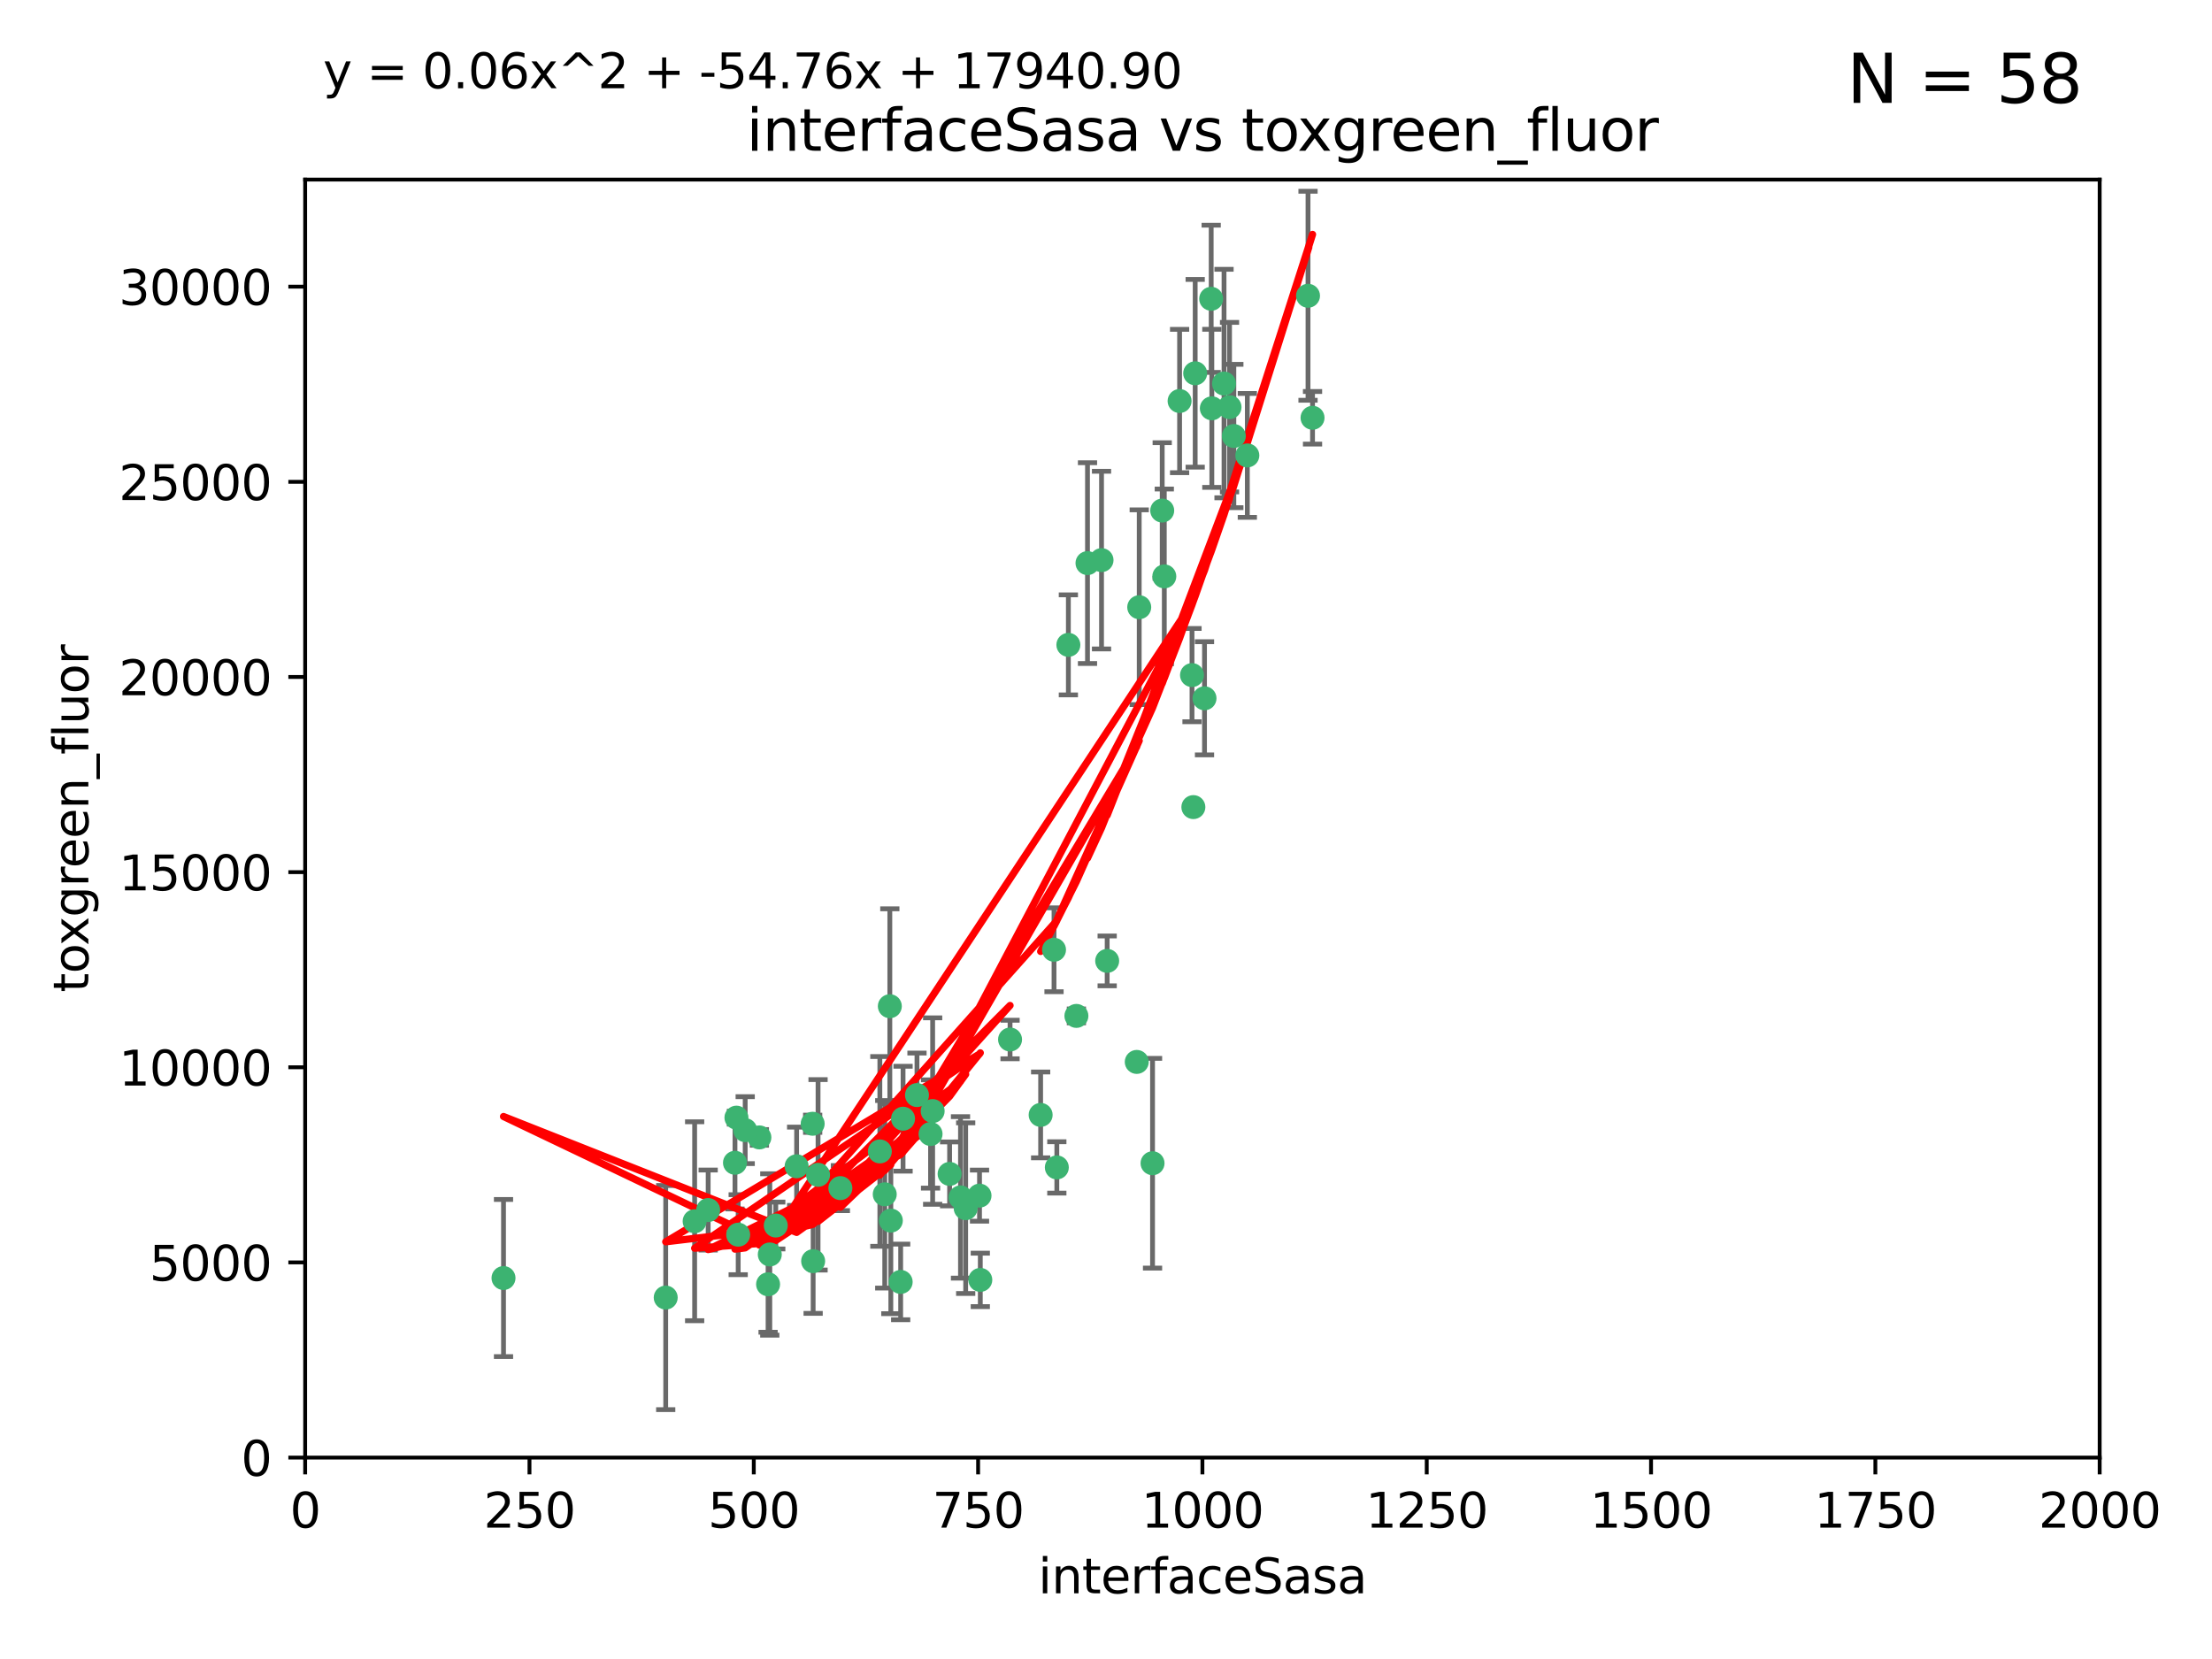 <?xml version="1.0" encoding="utf-8" standalone="no"?>
<!DOCTYPE svg PUBLIC "-//W3C//DTD SVG 1.1//EN"
  "http://www.w3.org/Graphics/SVG/1.1/DTD/svg11.dtd">
<svg xmlns:xlink="http://www.w3.org/1999/xlink" width="460.8pt" height="345.6pt" viewBox="0 0 460.8 345.6" xmlns="http://www.w3.org/2000/svg" version="1.1">
 <defs>
  <style type="text/css">*{stroke-linejoin: round; stroke-linecap: butt}</style>
 </defs>
 <g id="figure_1">
  <g id="patch_1">
   <path d="M 0 345.6 
L 460.8 345.6 
L 460.8 0 
L 0 0 
z
" style="fill: #ffffff"/>
  </g>
  <g id="axes_1">
   <g id="patch_2">
    <path d="M 63.571 303.64 
L 437.4 303.64 
L 437.4 37.411 
L 63.571 37.411 
z
" style="fill: #ffffff"/>
   </g>
   <g id="PathCollection_1">
    <defs>
     <path id="mfd2deb6dd2" d="M 0 1.118 
C 0.297 1.118 0.581 1 0.791 0.791 
C 1 0.581 1.118 0.297 1.118 0 
C 1.118 -0.297 1 -0.581 0.791 -0.791 
C 0.581 -1 0.297 -1.118 0 -1.118 
C -0.297 -1.118 -0.581 -1 -0.791 -0.791 
C -1 -0.581 -1.118 -0.297 -1.118 0 
C -1.118 0.297 -1 0.581 -0.791 0.791 
C -0.581 1 -0.297 1.118 0 1.118 
z
" style="stroke: #3cb371"/>
    </defs>
    <g clip-path="url(#p552fb1eab2)">
     <use xlink:href="#mfd2deb6dd2" x="272.484" y="61.614" style="fill: #3cb371; stroke: #3cb371"/>
     <use xlink:href="#mfd2deb6dd2" x="257.033" y="90.829" style="fill: #3cb371; stroke: #3cb371"/>
     <use xlink:href="#mfd2deb6dd2" x="242.11" y="106.358" style="fill: #3cb371; stroke: #3cb371"/>
     <use xlink:href="#mfd2deb6dd2" x="252.448" y="85.062" style="fill: #3cb371; stroke: #3cb371"/>
     <use xlink:href="#mfd2deb6dd2" x="254.987" y="79.9" style="fill: #3cb371; stroke: #3cb371"/>
     <use xlink:href="#mfd2deb6dd2" x="273.426" y="87.031" style="fill: #3cb371; stroke: #3cb371"/>
     <use xlink:href="#mfd2deb6dd2" x="250.921" y="145.468" style="fill: #3cb371; stroke: #3cb371"/>
     <use xlink:href="#mfd2deb6dd2" x="229.469" y="116.682" style="fill: #3cb371; stroke: #3cb371"/>
     <use xlink:href="#mfd2deb6dd2" x="226.546" y="117.306" style="fill: #3cb371; stroke: #3cb371"/>
     <use xlink:href="#mfd2deb6dd2" x="252.312" y="62.244" style="fill: #3cb371; stroke: #3cb371"/>
     <use xlink:href="#mfd2deb6dd2" x="230.645" y="200.168" style="fill: #3cb371; stroke: #3cb371"/>
     <use xlink:href="#mfd2deb6dd2" x="259.843" y="94.872" style="fill: #3cb371; stroke: #3cb371"/>
     <use xlink:href="#mfd2deb6dd2" x="248.317" y="140.634" style="fill: #3cb371; stroke: #3cb371"/>
     <use xlink:href="#mfd2deb6dd2" x="242.546" y="120.071" style="fill: #3cb371; stroke: #3cb371"/>
     <use xlink:href="#mfd2deb6dd2" x="248.979" y="77.763" style="fill: #3cb371; stroke: #3cb371"/>
     <use xlink:href="#mfd2deb6dd2" x="256.134" y="84.817" style="fill: #3cb371; stroke: #3cb371"/>
     <use xlink:href="#mfd2deb6dd2" x="245.731" y="83.54" style="fill: #3cb371; stroke: #3cb371"/>
     <use xlink:href="#mfd2deb6dd2" x="240.095" y="242.324" style="fill: #3cb371; stroke: #3cb371"/>
     <use xlink:href="#mfd2deb6dd2" x="219.572" y="197.854" style="fill: #3cb371; stroke: #3cb371"/>
     <use xlink:href="#mfd2deb6dd2" x="224.235" y="211.632" style="fill: #3cb371; stroke: #3cb371"/>
     <use xlink:href="#mfd2deb6dd2" x="237.321" y="126.494" style="fill: #3cb371; stroke: #3cb371"/>
     <use xlink:href="#mfd2deb6dd2" x="222.561" y="134.337" style="fill: #3cb371; stroke: #3cb371"/>
     <use xlink:href="#mfd2deb6dd2" x="216.785" y="232.256" style="fill: #3cb371; stroke: #3cb371"/>
     <use xlink:href="#mfd2deb6dd2" x="220.157" y="243.195" style="fill: #3cb371; stroke: #3cb371"/>
     <use xlink:href="#mfd2deb6dd2" x="160.361" y="261.328" style="fill: #3cb371; stroke: #3cb371"/>
     <use xlink:href="#mfd2deb6dd2" x="248.6" y="168.134" style="fill: #3cb371; stroke: #3cb371"/>
     <use xlink:href="#mfd2deb6dd2" x="188.124" y="233.047" style="fill: #3cb371; stroke: #3cb371"/>
     <use xlink:href="#mfd2deb6dd2" x="236.807" y="221.217" style="fill: #3cb371; stroke: #3cb371"/>
     <use xlink:href="#mfd2deb6dd2" x="183.29" y="239.862" style="fill: #3cb371; stroke: #3cb371"/>
     <use xlink:href="#mfd2deb6dd2" x="204.215" y="266.625" style="fill: #3cb371; stroke: #3cb371"/>
     <use xlink:href="#mfd2deb6dd2" x="184.309" y="248.797" style="fill: #3cb371; stroke: #3cb371"/>
     <use xlink:href="#mfd2deb6dd2" x="201.17" y="251.686" style="fill: #3cb371; stroke: #3cb371"/>
     <use xlink:href="#mfd2deb6dd2" x="197.821" y="244.545" style="fill: #3cb371; stroke: #3cb371"/>
     <use xlink:href="#mfd2deb6dd2" x="175.066" y="247.505" style="fill: #3cb371; stroke: #3cb371"/>
     <use xlink:href="#mfd2deb6dd2" x="193.852" y="236.229" style="fill: #3cb371; stroke: #3cb371"/>
     <use xlink:href="#mfd2deb6dd2" x="158.193" y="236.943" style="fill: #3cb371; stroke: #3cb371"/>
     <use xlink:href="#mfd2deb6dd2" x="191.024" y="228.123" style="fill: #3cb371; stroke: #3cb371"/>
     <use xlink:href="#mfd2deb6dd2" x="170.415" y="244.739" style="fill: #3cb371; stroke: #3cb371"/>
     <use xlink:href="#mfd2deb6dd2" x="185.576" y="254.269" style="fill: #3cb371; stroke: #3cb371"/>
     <use xlink:href="#mfd2deb6dd2" x="161.606" y="255.298" style="fill: #3cb371; stroke: #3cb371"/>
     <use xlink:href="#mfd2deb6dd2" x="210.413" y="216.55" style="fill: #3cb371; stroke: #3cb371"/>
     <use xlink:href="#mfd2deb6dd2" x="169.294" y="234.099" style="fill: #3cb371; stroke: #3cb371"/>
     <use xlink:href="#mfd2deb6dd2" x="147.524" y="252.073" style="fill: #3cb371; stroke: #3cb371"/>
     <use xlink:href="#mfd2deb6dd2" x="187.626" y="267.05" style="fill: #3cb371; stroke: #3cb371"/>
     <use xlink:href="#mfd2deb6dd2" x="194.288" y="231.454" style="fill: #3cb371; stroke: #3cb371"/>
     <use xlink:href="#mfd2deb6dd2" x="155.238" y="235.431" style="fill: #3cb371; stroke: #3cb371"/>
     <use xlink:href="#mfd2deb6dd2" x="153.778" y="257.206" style="fill: #3cb371; stroke: #3cb371"/>
     <use xlink:href="#mfd2deb6dd2" x="200.09" y="249.438" style="fill: #3cb371; stroke: #3cb371"/>
     <use xlink:href="#mfd2deb6dd2" x="169.393" y="262.719" style="fill: #3cb371; stroke: #3cb371"/>
     <use xlink:href="#mfd2deb6dd2" x="138.681" y="270.307" style="fill: #3cb371; stroke: #3cb371"/>
     <use xlink:href="#mfd2deb6dd2" x="204.052" y="249.072" style="fill: #3cb371; stroke: #3cb371"/>
     <use xlink:href="#mfd2deb6dd2" x="144.707" y="254.408" style="fill: #3cb371; stroke: #3cb371"/>
     <use xlink:href="#mfd2deb6dd2" x="160.006" y="267.541" style="fill: #3cb371; stroke: #3cb371"/>
     <use xlink:href="#mfd2deb6dd2" x="104.891" y="266.237" style="fill: #3cb371; stroke: #3cb371"/>
     <use xlink:href="#mfd2deb6dd2" x="165.952" y="242.954" style="fill: #3cb371; stroke: #3cb371"/>
     <use xlink:href="#mfd2deb6dd2" x="185.368" y="209.613" style="fill: #3cb371; stroke: #3cb371"/>
     <use xlink:href="#mfd2deb6dd2" x="153.109" y="242.227" style="fill: #3cb371; stroke: #3cb371"/>
     <use xlink:href="#mfd2deb6dd2" x="153.414" y="232.825" style="fill: #3cb371; stroke: #3cb371"/>
    </g>
   </g>
   <g id="matplotlib.axis_1">
    <g id="xtick_1">
     <g id="line2d_1">
      <defs>
       <path id="m3f0b94176f" d="M 0 0 
L 0 3.5 
" style="stroke: #000000; stroke-width: 0.8"/>
      </defs>
      <g>
       <use xlink:href="#m3f0b94176f" x="63.571" y="303.64" style="stroke: #000000; stroke-width: 0.8"/>
      </g>
     </g>
     <g id="text_1">
      <!-- 0 -->
      <g transform="translate(60.39 318.238)scale(0.1 -0.1)">
       <defs>
        <path id="DejaVuSans-30" d="M 2034 4250 
Q 1547 4250 1301 3770 
Q 1056 3291 1056 2328 
Q 1056 1369 1301 889 
Q 1547 409 2034 409 
Q 2525 409 2770 889 
Q 3016 1369 3016 2328 
Q 3016 3291 2770 3770 
Q 2525 4250 2034 4250 
z
M 2034 4750 
Q 2819 4750 3233 4129 
Q 3647 3509 3647 2328 
Q 3647 1150 3233 529 
Q 2819 -91 2034 -91 
Q 1250 -91 836 529 
Q 422 1150 422 2328 
Q 422 3509 836 4129 
Q 1250 4750 2034 4750 
z
" transform="scale(0.016)"/>
       </defs>
       <use xlink:href="#DejaVuSans-30"/>
      </g>
     </g>
    </g>
    <g id="xtick_2">
     <g id="line2d_2">
      <g>
       <use xlink:href="#m3f0b94176f" x="110.3" y="303.64" style="stroke: #000000; stroke-width: 0.8"/>
      </g>
     </g>
     <g id="text_2">
      <!-- 250 -->
      <g transform="translate(100.756 318.238)scale(0.1 -0.1)">
       <defs>
        <path id="DejaVuSans-32" d="M 1228 531 
L 3431 531 
L 3431 0 
L 469 0 
L 469 531 
Q 828 903 1448 1529 
Q 2069 2156 2228 2338 
Q 2531 2678 2651 2914 
Q 2772 3150 2772 3378 
Q 2772 3750 2511 3984 
Q 2250 4219 1831 4219 
Q 1534 4219 1204 4116 
Q 875 4013 500 3803 
L 500 4441 
Q 881 4594 1212 4672 
Q 1544 4750 1819 4750 
Q 2544 4750 2975 4387 
Q 3406 4025 3406 3419 
Q 3406 3131 3298 2873 
Q 3191 2616 2906 2266 
Q 2828 2175 2409 1742 
Q 1991 1309 1228 531 
z
" transform="scale(0.016)"/>
        <path id="DejaVuSans-35" d="M 691 4666 
L 3169 4666 
L 3169 4134 
L 1269 4134 
L 1269 2991 
Q 1406 3038 1543 3061 
Q 1681 3084 1819 3084 
Q 2600 3084 3056 2656 
Q 3513 2228 3513 1497 
Q 3513 744 3044 326 
Q 2575 -91 1722 -91 
Q 1428 -91 1123 -41 
Q 819 9 494 109 
L 494 744 
Q 775 591 1075 516 
Q 1375 441 1709 441 
Q 2250 441 2565 725 
Q 2881 1009 2881 1497 
Q 2881 1984 2565 2268 
Q 2250 2553 1709 2553 
Q 1456 2553 1204 2497 
Q 953 2441 691 2322 
L 691 4666 
z
" transform="scale(0.016)"/>
       </defs>
       <use xlink:href="#DejaVuSans-32"/>
       <use xlink:href="#DejaVuSans-35" x="63.623"/>
       <use xlink:href="#DejaVuSans-30" x="127.246"/>
      </g>
     </g>
    </g>
    <g id="xtick_3">
     <g id="line2d_3">
      <g>
       <use xlink:href="#m3f0b94176f" x="157.028" y="303.64" style="stroke: #000000; stroke-width: 0.8"/>
      </g>
     </g>
     <g id="text_3">
      <!-- 500 -->
      <g transform="translate(147.485 318.238)scale(0.1 -0.1)">
       <use xlink:href="#DejaVuSans-35"/>
       <use xlink:href="#DejaVuSans-30" x="63.623"/>
       <use xlink:href="#DejaVuSans-30" x="127.246"/>
      </g>
     </g>
    </g>
    <g id="xtick_4">
     <g id="line2d_4">
      <g>
       <use xlink:href="#m3f0b94176f" x="203.757" y="303.64" style="stroke: #000000; stroke-width: 0.8"/>
      </g>
     </g>
     <g id="text_4">
      <!-- 750 -->
      <g transform="translate(194.213 318.238)scale(0.1 -0.1)">
       <defs>
        <path id="DejaVuSans-37" d="M 525 4666 
L 3525 4666 
L 3525 4397 
L 1831 0 
L 1172 0 
L 2766 4134 
L 525 4134 
L 525 4666 
z
" transform="scale(0.016)"/>
       </defs>
       <use xlink:href="#DejaVuSans-37"/>
       <use xlink:href="#DejaVuSans-35" x="63.623"/>
       <use xlink:href="#DejaVuSans-30" x="127.246"/>
      </g>
     </g>
    </g>
    <g id="xtick_5">
     <g id="line2d_5">
      <g>
       <use xlink:href="#m3f0b94176f" x="250.486" y="303.64" style="stroke: #000000; stroke-width: 0.8"/>
      </g>
     </g>
     <g id="text_5">
      <!-- 1000 -->
      <g transform="translate(237.761 318.238)scale(0.1 -0.1)">
       <defs>
        <path id="DejaVuSans-31" d="M 794 531 
L 1825 531 
L 1825 4091 
L 703 3866 
L 703 4441 
L 1819 4666 
L 2450 4666 
L 2450 531 
L 3481 531 
L 3481 0 
L 794 0 
L 794 531 
z
" transform="scale(0.016)"/>
       </defs>
       <use xlink:href="#DejaVuSans-31"/>
       <use xlink:href="#DejaVuSans-30" x="63.623"/>
       <use xlink:href="#DejaVuSans-30" x="127.246"/>
       <use xlink:href="#DejaVuSans-30" x="190.869"/>
      </g>
     </g>
    </g>
    <g id="xtick_6">
     <g id="line2d_6">
      <g>
       <use xlink:href="#m3f0b94176f" x="297.214" y="303.64" style="stroke: #000000; stroke-width: 0.8"/>
      </g>
     </g>
     <g id="text_6">
      <!-- 1250 -->
      <g transform="translate(284.489 318.238)scale(0.1 -0.1)">
       <use xlink:href="#DejaVuSans-31"/>
       <use xlink:href="#DejaVuSans-32" x="63.623"/>
       <use xlink:href="#DejaVuSans-35" x="127.246"/>
       <use xlink:href="#DejaVuSans-30" x="190.869"/>
      </g>
     </g>
    </g>
    <g id="xtick_7">
     <g id="line2d_7">
      <g>
       <use xlink:href="#m3f0b94176f" x="343.943" y="303.64" style="stroke: #000000; stroke-width: 0.8"/>
      </g>
     </g>
     <g id="text_7">
      <!-- 1500 -->
      <g transform="translate(331.218 318.238)scale(0.1 -0.1)">
       <use xlink:href="#DejaVuSans-31"/>
       <use xlink:href="#DejaVuSans-35" x="63.623"/>
       <use xlink:href="#DejaVuSans-30" x="127.246"/>
       <use xlink:href="#DejaVuSans-30" x="190.869"/>
      </g>
     </g>
    </g>
    <g id="xtick_8">
     <g id="line2d_8">
      <g>
       <use xlink:href="#m3f0b94176f" x="390.671" y="303.64" style="stroke: #000000; stroke-width: 0.8"/>
      </g>
     </g>
     <g id="text_8">
      <!-- 1750 -->
      <g transform="translate(377.946 318.238)scale(0.1 -0.1)">
       <use xlink:href="#DejaVuSans-31"/>
       <use xlink:href="#DejaVuSans-37" x="63.623"/>
       <use xlink:href="#DejaVuSans-35" x="127.246"/>
       <use xlink:href="#DejaVuSans-30" x="190.869"/>
      </g>
     </g>
    </g>
    <g id="xtick_9">
     <g id="line2d_9">
      <g>
       <use xlink:href="#m3f0b94176f" x="437.4" y="303.64" style="stroke: #000000; stroke-width: 0.8"/>
      </g>
     </g>
     <g id="text_9">
      <!-- 2000 -->
      <g transform="translate(424.675 318.238)scale(0.1 -0.1)">
       <use xlink:href="#DejaVuSans-32"/>
       <use xlink:href="#DejaVuSans-30" x="63.623"/>
       <use xlink:href="#DejaVuSans-30" x="127.246"/>
       <use xlink:href="#DejaVuSans-30" x="190.869"/>
      </g>
     </g>
    </g>
    <g id="text_10">
     <!-- interfaceSasa -->
     <g transform="translate(216.279 331.917)scale(0.1 -0.1)">
      <defs>
       <path id="DejaVuSans-69" d="M 603 3500 
L 1178 3500 
L 1178 0 
L 603 0 
L 603 3500 
z
M 603 4863 
L 1178 4863 
L 1178 4134 
L 603 4134 
L 603 4863 
z
" transform="scale(0.016)"/>
       <path id="DejaVuSans-6e" d="M 3513 2113 
L 3513 0 
L 2938 0 
L 2938 2094 
Q 2938 2591 2744 2837 
Q 2550 3084 2163 3084 
Q 1697 3084 1428 2787 
Q 1159 2491 1159 1978 
L 1159 0 
L 581 0 
L 581 3500 
L 1159 3500 
L 1159 2956 
Q 1366 3272 1645 3428 
Q 1925 3584 2291 3584 
Q 2894 3584 3203 3211 
Q 3513 2838 3513 2113 
z
" transform="scale(0.016)"/>
       <path id="DejaVuSans-74" d="M 1172 4494 
L 1172 3500 
L 2356 3500 
L 2356 3053 
L 1172 3053 
L 1172 1153 
Q 1172 725 1289 603 
Q 1406 481 1766 481 
L 2356 481 
L 2356 0 
L 1766 0 
Q 1100 0 847 248 
Q 594 497 594 1153 
L 594 3053 
L 172 3053 
L 172 3500 
L 594 3500 
L 594 4494 
L 1172 4494 
z
" transform="scale(0.016)"/>
       <path id="DejaVuSans-65" d="M 3597 1894 
L 3597 1613 
L 953 1613 
Q 991 1019 1311 708 
Q 1631 397 2203 397 
Q 2534 397 2845 478 
Q 3156 559 3463 722 
L 3463 178 
Q 3153 47 2828 -22 
Q 2503 -91 2169 -91 
Q 1331 -91 842 396 
Q 353 884 353 1716 
Q 353 2575 817 3079 
Q 1281 3584 2069 3584 
Q 2775 3584 3186 3129 
Q 3597 2675 3597 1894 
z
M 3022 2063 
Q 3016 2534 2758 2815 
Q 2500 3097 2075 3097 
Q 1594 3097 1305 2825 
Q 1016 2553 972 2059 
L 3022 2063 
z
" transform="scale(0.016)"/>
       <path id="DejaVuSans-72" d="M 2631 2963 
Q 2534 3019 2420 3045 
Q 2306 3072 2169 3072 
Q 1681 3072 1420 2755 
Q 1159 2438 1159 1844 
L 1159 0 
L 581 0 
L 581 3500 
L 1159 3500 
L 1159 2956 
Q 1341 3275 1631 3429 
Q 1922 3584 2338 3584 
Q 2397 3584 2469 3576 
Q 2541 3569 2628 3553 
L 2631 2963 
z
" transform="scale(0.016)"/>
       <path id="DejaVuSans-66" d="M 2375 4863 
L 2375 4384 
L 1825 4384 
Q 1516 4384 1395 4259 
Q 1275 4134 1275 3809 
L 1275 3500 
L 2222 3500 
L 2222 3053 
L 1275 3053 
L 1275 0 
L 697 0 
L 697 3053 
L 147 3053 
L 147 3500 
L 697 3500 
L 697 3744 
Q 697 4328 969 4595 
Q 1241 4863 1831 4863 
L 2375 4863 
z
" transform="scale(0.016)"/>
       <path id="DejaVuSans-61" d="M 2194 1759 
Q 1497 1759 1228 1600 
Q 959 1441 959 1056 
Q 959 750 1161 570 
Q 1363 391 1709 391 
Q 2188 391 2477 730 
Q 2766 1069 2766 1631 
L 2766 1759 
L 2194 1759 
z
M 3341 1997 
L 3341 0 
L 2766 0 
L 2766 531 
Q 2569 213 2275 61 
Q 1981 -91 1556 -91 
Q 1019 -91 701 211 
Q 384 513 384 1019 
Q 384 1609 779 1909 
Q 1175 2209 1959 2209 
L 2766 2209 
L 2766 2266 
Q 2766 2663 2505 2880 
Q 2244 3097 1772 3097 
Q 1472 3097 1187 3025 
Q 903 2953 641 2809 
L 641 3341 
Q 956 3463 1253 3523 
Q 1550 3584 1831 3584 
Q 2591 3584 2966 3190 
Q 3341 2797 3341 1997 
z
" transform="scale(0.016)"/>
       <path id="DejaVuSans-63" d="M 3122 3366 
L 3122 2828 
Q 2878 2963 2633 3030 
Q 2388 3097 2138 3097 
Q 1578 3097 1268 2742 
Q 959 2388 959 1747 
Q 959 1106 1268 751 
Q 1578 397 2138 397 
Q 2388 397 2633 464 
Q 2878 531 3122 666 
L 3122 134 
Q 2881 22 2623 -34 
Q 2366 -91 2075 -91 
Q 1284 -91 818 406 
Q 353 903 353 1747 
Q 353 2603 823 3093 
Q 1294 3584 2113 3584 
Q 2378 3584 2631 3529 
Q 2884 3475 3122 3366 
z
" transform="scale(0.016)"/>
       <path id="DejaVuSans-53" d="M 3425 4513 
L 3425 3897 
Q 3066 4069 2747 4153 
Q 2428 4238 2131 4238 
Q 1616 4238 1336 4038 
Q 1056 3838 1056 3469 
Q 1056 3159 1242 3001 
Q 1428 2844 1947 2747 
L 2328 2669 
Q 3034 2534 3370 2195 
Q 3706 1856 3706 1288 
Q 3706 609 3251 259 
Q 2797 -91 1919 -91 
Q 1588 -91 1214 -16 
Q 841 59 441 206 
L 441 856 
Q 825 641 1194 531 
Q 1563 422 1919 422 
Q 2459 422 2753 634 
Q 3047 847 3047 1241 
Q 3047 1584 2836 1778 
Q 2625 1972 2144 2069 
L 1759 2144 
Q 1053 2284 737 2584 
Q 422 2884 422 3419 
Q 422 4038 858 4394 
Q 1294 4750 2059 4750 
Q 2388 4750 2728 4690 
Q 3069 4631 3425 4513 
z
" transform="scale(0.016)"/>
       <path id="DejaVuSans-73" d="M 2834 3397 
L 2834 2853 
Q 2591 2978 2328 3040 
Q 2066 3103 1784 3103 
Q 1356 3103 1142 2972 
Q 928 2841 928 2578 
Q 928 2378 1081 2264 
Q 1234 2150 1697 2047 
L 1894 2003 
Q 2506 1872 2764 1633 
Q 3022 1394 3022 966 
Q 3022 478 2636 193 
Q 2250 -91 1575 -91 
Q 1294 -91 989 -36 
Q 684 19 347 128 
L 347 722 
Q 666 556 975 473 
Q 1284 391 1588 391 
Q 1994 391 2212 530 
Q 2431 669 2431 922 
Q 2431 1156 2273 1281 
Q 2116 1406 1581 1522 
L 1381 1569 
Q 847 1681 609 1914 
Q 372 2147 372 2553 
Q 372 3047 722 3315 
Q 1072 3584 1716 3584 
Q 2034 3584 2315 3537 
Q 2597 3491 2834 3397 
z
" transform="scale(0.016)"/>
      </defs>
      <use xlink:href="#DejaVuSans-69"/>
      <use xlink:href="#DejaVuSans-6e" x="27.783"/>
      <use xlink:href="#DejaVuSans-74" x="91.162"/>
      <use xlink:href="#DejaVuSans-65" x="130.371"/>
      <use xlink:href="#DejaVuSans-72" x="191.895"/>
      <use xlink:href="#DejaVuSans-66" x="233.008"/>
      <use xlink:href="#DejaVuSans-61" x="268.213"/>
      <use xlink:href="#DejaVuSans-63" x="329.492"/>
      <use xlink:href="#DejaVuSans-65" x="384.473"/>
      <use xlink:href="#DejaVuSans-53" x="445.996"/>
      <use xlink:href="#DejaVuSans-61" x="509.473"/>
      <use xlink:href="#DejaVuSans-73" x="570.752"/>
      <use xlink:href="#DejaVuSans-61" x="622.852"/>
     </g>
    </g>
   </g>
   <g id="matplotlib.axis_2">
    <g id="ytick_1">
     <g id="line2d_10">
      <defs>
       <path id="ma9206f11fe" d="M 0 0 
L -3.5 0 
" style="stroke: #000000; stroke-width: 0.8"/>
      </defs>
      <g>
       <use xlink:href="#ma9206f11fe" x="63.571" y="303.64" style="stroke: #000000; stroke-width: 0.8"/>
      </g>
     </g>
     <g id="text_11">
      <!-- 0 -->
      <g transform="translate(50.209 307.439)scale(0.1 -0.1)">
       <use xlink:href="#DejaVuSans-30"/>
      </g>
     </g>
    </g>
    <g id="ytick_2">
     <g id="line2d_11">
      <g>
       <use xlink:href="#ma9206f11fe" x="63.571" y="262.986" style="stroke: #000000; stroke-width: 0.8"/>
      </g>
     </g>
     <g id="text_12">
      <!-- 5000 -->
      <g transform="translate(31.121 266.786)scale(0.1 -0.1)">
       <use xlink:href="#DejaVuSans-35"/>
       <use xlink:href="#DejaVuSans-30" x="63.623"/>
       <use xlink:href="#DejaVuSans-30" x="127.246"/>
       <use xlink:href="#DejaVuSans-30" x="190.869"/>
      </g>
     </g>
    </g>
    <g id="ytick_3">
     <g id="line2d_12">
      <g>
       <use xlink:href="#ma9206f11fe" x="63.571" y="222.333" style="stroke: #000000; stroke-width: 0.8"/>
      </g>
     </g>
     <g id="text_13">
      <!-- 10000 -->
      <g transform="translate(24.759 226.132)scale(0.1 -0.1)">
       <use xlink:href="#DejaVuSans-31"/>
       <use xlink:href="#DejaVuSans-30" x="63.623"/>
       <use xlink:href="#DejaVuSans-30" x="127.246"/>
       <use xlink:href="#DejaVuSans-30" x="190.869"/>
       <use xlink:href="#DejaVuSans-30" x="254.492"/>
      </g>
     </g>
    </g>
    <g id="ytick_4">
     <g id="line2d_13">
      <g>
       <use xlink:href="#ma9206f11fe" x="63.571" y="181.679" style="stroke: #000000; stroke-width: 0.8"/>
      </g>
     </g>
     <g id="text_14">
      <!-- 15000 -->
      <g transform="translate(24.759 185.478)scale(0.1 -0.1)">
       <use xlink:href="#DejaVuSans-31"/>
       <use xlink:href="#DejaVuSans-35" x="63.623"/>
       <use xlink:href="#DejaVuSans-30" x="127.246"/>
       <use xlink:href="#DejaVuSans-30" x="190.869"/>
       <use xlink:href="#DejaVuSans-30" x="254.492"/>
      </g>
     </g>
    </g>
    <g id="ytick_5">
     <g id="line2d_14">
      <g>
       <use xlink:href="#ma9206f11fe" x="63.571" y="141.026" style="stroke: #000000; stroke-width: 0.8"/>
      </g>
     </g>
     <g id="text_15">
      <!-- 20000 -->
      <g transform="translate(24.759 144.825)scale(0.1 -0.1)">
       <use xlink:href="#DejaVuSans-32"/>
       <use xlink:href="#DejaVuSans-30" x="63.623"/>
       <use xlink:href="#DejaVuSans-30" x="127.246"/>
       <use xlink:href="#DejaVuSans-30" x="190.869"/>
       <use xlink:href="#DejaVuSans-30" x="254.492"/>
      </g>
     </g>
    </g>
    <g id="ytick_6">
     <g id="line2d_15">
      <g>
       <use xlink:href="#ma9206f11fe" x="63.571" y="100.372" style="stroke: #000000; stroke-width: 0.8"/>
      </g>
     </g>
     <g id="text_16">
      <!-- 25000 -->
      <g transform="translate(24.759 104.171)scale(0.1 -0.1)">
       <use xlink:href="#DejaVuSans-32"/>
       <use xlink:href="#DejaVuSans-35" x="63.623"/>
       <use xlink:href="#DejaVuSans-30" x="127.246"/>
       <use xlink:href="#DejaVuSans-30" x="190.869"/>
       <use xlink:href="#DejaVuSans-30" x="254.492"/>
      </g>
     </g>
    </g>
    <g id="ytick_7">
     <g id="line2d_16">
      <g>
       <use xlink:href="#ma9206f11fe" x="63.571" y="59.718" style="stroke: #000000; stroke-width: 0.8"/>
      </g>
     </g>
     <g id="text_17">
      <!-- 30000 -->
      <g transform="translate(24.759 63.518)scale(0.1 -0.1)">
       <defs>
        <path id="DejaVuSans-33" d="M 2597 2516 
Q 3050 2419 3304 2112 
Q 3559 1806 3559 1356 
Q 3559 666 3084 287 
Q 2609 -91 1734 -91 
Q 1441 -91 1130 -33 
Q 819 25 488 141 
L 488 750 
Q 750 597 1062 519 
Q 1375 441 1716 441 
Q 2309 441 2620 675 
Q 2931 909 2931 1356 
Q 2931 1769 2642 2001 
Q 2353 2234 1838 2234 
L 1294 2234 
L 1294 2753 
L 1863 2753 
Q 2328 2753 2575 2939 
Q 2822 3125 2822 3475 
Q 2822 3834 2567 4026 
Q 2313 4219 1838 4219 
Q 1578 4219 1281 4162 
Q 984 4106 628 3988 
L 628 4550 
Q 988 4650 1302 4700 
Q 1616 4750 1894 4750 
Q 2613 4750 3031 4423 
Q 3450 4097 3450 3541 
Q 3450 3153 3228 2886 
Q 3006 2619 2597 2516 
z
" transform="scale(0.016)"/>
       </defs>
       <use xlink:href="#DejaVuSans-33"/>
       <use xlink:href="#DejaVuSans-30" x="63.623"/>
       <use xlink:href="#DejaVuSans-30" x="127.246"/>
       <use xlink:href="#DejaVuSans-30" x="190.869"/>
       <use xlink:href="#DejaVuSans-30" x="254.492"/>
      </g>
     </g>
    </g>
    <g id="text_18">
     <!-- toxgreen_fluor -->
     <g transform="translate(18.401 206.72)rotate(-90)scale(0.1 -0.1)">
      <defs>
       <path id="DejaVuSans-6f" d="M 1959 3097 
Q 1497 3097 1228 2736 
Q 959 2375 959 1747 
Q 959 1119 1226 758 
Q 1494 397 1959 397 
Q 2419 397 2687 759 
Q 2956 1122 2956 1747 
Q 2956 2369 2687 2733 
Q 2419 3097 1959 3097 
z
M 1959 3584 
Q 2709 3584 3137 3096 
Q 3566 2609 3566 1747 
Q 3566 888 3137 398 
Q 2709 -91 1959 -91 
Q 1206 -91 779 398 
Q 353 888 353 1747 
Q 353 2609 779 3096 
Q 1206 3584 1959 3584 
z
" transform="scale(0.016)"/>
       <path id="DejaVuSans-78" d="M 3513 3500 
L 2247 1797 
L 3578 0 
L 2900 0 
L 1881 1375 
L 863 0 
L 184 0 
L 1544 1831 
L 300 3500 
L 978 3500 
L 1906 2253 
L 2834 3500 
L 3513 3500 
z
" transform="scale(0.016)"/>
       <path id="DejaVuSans-67" d="M 2906 1791 
Q 2906 2416 2648 2759 
Q 2391 3103 1925 3103 
Q 1463 3103 1205 2759 
Q 947 2416 947 1791 
Q 947 1169 1205 825 
Q 1463 481 1925 481 
Q 2391 481 2648 825 
Q 2906 1169 2906 1791 
z
M 3481 434 
Q 3481 -459 3084 -895 
Q 2688 -1331 1869 -1331 
Q 1566 -1331 1297 -1286 
Q 1028 -1241 775 -1147 
L 775 -588 
Q 1028 -725 1275 -790 
Q 1522 -856 1778 -856 
Q 2344 -856 2625 -561 
Q 2906 -266 2906 331 
L 2906 616 
Q 2728 306 2450 153 
Q 2172 0 1784 0 
Q 1141 0 747 490 
Q 353 981 353 1791 
Q 353 2603 747 3093 
Q 1141 3584 1784 3584 
Q 2172 3584 2450 3431 
Q 2728 3278 2906 2969 
L 2906 3500 
L 3481 3500 
L 3481 434 
z
" transform="scale(0.016)"/>
       <path id="DejaVuSans-5f" d="M 3263 -1063 
L 3263 -1509 
L -63 -1509 
L -63 -1063 
L 3263 -1063 
z
" transform="scale(0.016)"/>
       <path id="DejaVuSans-6c" d="M 603 4863 
L 1178 4863 
L 1178 0 
L 603 0 
L 603 4863 
z
" transform="scale(0.016)"/>
       <path id="DejaVuSans-75" d="M 544 1381 
L 544 3500 
L 1119 3500 
L 1119 1403 
Q 1119 906 1312 657 
Q 1506 409 1894 409 
Q 2359 409 2629 706 
Q 2900 1003 2900 1516 
L 2900 3500 
L 3475 3500 
L 3475 0 
L 2900 0 
L 2900 538 
Q 2691 219 2414 64 
Q 2138 -91 1772 -91 
Q 1169 -91 856 284 
Q 544 659 544 1381 
z
M 1991 3584 
L 1991 3584 
z
" transform="scale(0.016)"/>
      </defs>
      <use xlink:href="#DejaVuSans-74"/>
      <use xlink:href="#DejaVuSans-6f" x="39.209"/>
      <use xlink:href="#DejaVuSans-78" x="97.266"/>
      <use xlink:href="#DejaVuSans-67" x="156.445"/>
      <use xlink:href="#DejaVuSans-72" x="219.922"/>
      <use xlink:href="#DejaVuSans-65" x="258.785"/>
      <use xlink:href="#DejaVuSans-65" x="320.309"/>
      <use xlink:href="#DejaVuSans-6e" x="381.832"/>
      <use xlink:href="#DejaVuSans-5f" x="445.211"/>
      <use xlink:href="#DejaVuSans-66" x="495.211"/>
      <use xlink:href="#DejaVuSans-6c" x="530.416"/>
      <use xlink:href="#DejaVuSans-75" x="558.199"/>
      <use xlink:href="#DejaVuSans-6f" x="621.578"/>
      <use xlink:href="#DejaVuSans-72" x="682.76"/>
     </g>
    </g>
   </g>
   <g id="LineCollection_1">
    <path d="M 272.484 83.38 
L 272.484 39.848 
" clip-path="url(#p552fb1eab2)" style="fill: none; stroke: #696969"/>
    <path d="M 257.033 105.759 
L 257.033 75.9 
" clip-path="url(#p552fb1eab2)" style="fill: none; stroke: #696969"/>
    <path d="M 242.11 120.489 
L 242.11 92.227 
" clip-path="url(#p552fb1eab2)" style="fill: none; stroke: #696969"/>
    <path d="M 252.448 101.528 
L 252.448 68.595 
" clip-path="url(#p552fb1eab2)" style="fill: none; stroke: #696969"/>
    <path d="M 254.987 103.698 
L 254.987 56.102 
" clip-path="url(#p552fb1eab2)" style="fill: none; stroke: #696969"/>
    <path d="M 273.426 92.506 
L 273.426 81.557 
" clip-path="url(#p552fb1eab2)" style="fill: none; stroke: #696969"/>
    <path d="M 250.921 157.254 
L 250.921 133.683 
" clip-path="url(#p552fb1eab2)" style="fill: none; stroke: #696969"/>
    <path d="M 229.469 135.19 
L 229.469 98.175 
" clip-path="url(#p552fb1eab2)" style="fill: none; stroke: #696969"/>
    <path d="M 226.546 138.218 
L 226.546 96.393 
" clip-path="url(#p552fb1eab2)" style="fill: none; stroke: #696969"/>
    <path d="M 252.312 77.579 
L 252.312 46.91 
" clip-path="url(#p552fb1eab2)" style="fill: none; stroke: #696969"/>
    <path d="M 230.645 205.359 
L 230.645 194.977 
" clip-path="url(#p552fb1eab2)" style="fill: none; stroke: #696969"/>
    <path d="M 259.843 107.775 
L 259.843 81.969 
" clip-path="url(#p552fb1eab2)" style="fill: none; stroke: #696969"/>
    <path d="M 248.317 150.349 
L 248.317 130.92 
" clip-path="url(#p552fb1eab2)" style="fill: none; stroke: #696969"/>
    <path d="M 242.546 138.271 
L 242.546 101.87 
" clip-path="url(#p552fb1eab2)" style="fill: none; stroke: #696969"/>
    <path d="M 248.979 97.317 
L 248.979 58.209 
" clip-path="url(#p552fb1eab2)" style="fill: none; stroke: #696969"/>
    <path d="M 256.134 102.476 
L 256.134 67.157 
" clip-path="url(#p552fb1eab2)" style="fill: none; stroke: #696969"/>
    <path d="M 245.731 98.468 
L 245.731 68.613 
" clip-path="url(#p552fb1eab2)" style="fill: none; stroke: #696969"/>
    <path d="M 240.095 264.166 
L 240.095 220.481 
" clip-path="url(#p552fb1eab2)" style="fill: none; stroke: #696969"/>
    <path d="M 219.572 206.59 
L 219.572 189.118 
" clip-path="url(#p552fb1eab2)" style="fill: none; stroke: #696969"/>
    <path d="M 224.235 213.084 
L 224.235 210.18 
" clip-path="url(#p552fb1eab2)" style="fill: none; stroke: #696969"/>
    <path d="M 237.321 146.774 
L 237.321 106.214 
" clip-path="url(#p552fb1eab2)" style="fill: none; stroke: #696969"/>
    <path d="M 222.561 144.76 
L 222.561 123.915 
" clip-path="url(#p552fb1eab2)" style="fill: none; stroke: #696969"/>
    <path d="M 216.785 241.194 
L 216.785 223.317 
" clip-path="url(#p552fb1eab2)" style="fill: none; stroke: #696969"/>
    <path d="M 220.157 248.545 
L 220.157 237.845 
" clip-path="url(#p552fb1eab2)" style="fill: none; stroke: #696969"/>
    <path d="M 160.361 278.138 
L 160.361 244.518 
" clip-path="url(#p552fb1eab2)" style="fill: none; stroke: #696969"/>
    <path d="M 248.6 168.892 
L 248.6 167.376 
" clip-path="url(#p552fb1eab2)" style="fill: none; stroke: #696969"/>
    <path d="M 188.124 243.969 
L 188.124 222.125 
" clip-path="url(#p552fb1eab2)" style="fill: none; stroke: #696969"/>
    <path d="M 236.807 222.051 
L 236.807 220.383 
" clip-path="url(#p552fb1eab2)" style="fill: none; stroke: #696969"/>
    <path d="M 183.29 259.624 
L 183.29 220.1 
" clip-path="url(#p552fb1eab2)" style="fill: none; stroke: #696969"/>
    <path d="M 204.215 272.192 
L 204.215 261.058 
" clip-path="url(#p552fb1eab2)" style="fill: none; stroke: #696969"/>
    <path d="M 184.309 268.328 
L 184.309 229.266 
" clip-path="url(#p552fb1eab2)" style="fill: none; stroke: #696969"/>
    <path d="M 201.17 269.46 
L 201.17 233.912 
" clip-path="url(#p552fb1eab2)" style="fill: none; stroke: #696969"/>
    <path d="M 197.821 251.202 
L 197.821 237.887 
" clip-path="url(#p552fb1eab2)" style="fill: none; stroke: #696969"/>
    <path d="M 175.066 252.2 
L 175.066 242.809 
" clip-path="url(#p552fb1eab2)" style="fill: none; stroke: #696969"/>
    <path d="M 193.852 247.506 
L 193.852 224.952 
" clip-path="url(#p552fb1eab2)" style="fill: none; stroke: #696969"/>
    <path d="M 158.193 238.573 
L 158.193 235.313 
" clip-path="url(#p552fb1eab2)" style="fill: none; stroke: #696969"/>
    <path d="M 191.024 236.876 
L 191.024 219.369 
" clip-path="url(#p552fb1eab2)" style="fill: none; stroke: #696969"/>
    <path d="M 170.415 264.575 
L 170.415 224.902 
" clip-path="url(#p552fb1eab2)" style="fill: none; stroke: #696969"/>
    <path d="M 185.576 273.656 
L 185.576 234.881 
" clip-path="url(#p552fb1eab2)" style="fill: none; stroke: #696969"/>
    <path d="M 161.606 260.179 
L 161.606 250.417 
" clip-path="url(#p552fb1eab2)" style="fill: none; stroke: #696969"/>
    <path d="M 210.413 220.567 
L 210.413 212.534 
" clip-path="url(#p552fb1eab2)" style="fill: none; stroke: #696969"/>
    <path d="M 169.294 235.898 
L 169.294 232.3 
" clip-path="url(#p552fb1eab2)" style="fill: none; stroke: #696969"/>
    <path d="M 147.524 260.406 
L 147.524 243.74 
" clip-path="url(#p552fb1eab2)" style="fill: none; stroke: #696969"/>
    <path d="M 187.626 274.924 
L 187.626 259.176 
" clip-path="url(#p552fb1eab2)" style="fill: none; stroke: #696969"/>
    <path d="M 194.288 250.871 
L 194.288 212.037 
" clip-path="url(#p552fb1eab2)" style="fill: none; stroke: #696969"/>
    <path d="M 155.238 242.403 
L 155.238 228.458 
" clip-path="url(#p552fb1eab2)" style="fill: none; stroke: #696969"/>
    <path d="M 153.778 265.54 
L 153.778 248.873 
" clip-path="url(#p552fb1eab2)" style="fill: none; stroke: #696969"/>
    <path d="M 200.09 266.257 
L 200.09 232.619 
" clip-path="url(#p552fb1eab2)" style="fill: none; stroke: #696969"/>
    <path d="M 169.393 273.599 
L 169.393 251.839 
" clip-path="url(#p552fb1eab2)" style="fill: none; stroke: #696969"/>
    <path d="M 138.681 293.652 
L 138.681 246.963 
" clip-path="url(#p552fb1eab2)" style="fill: none; stroke: #696969"/>
    <path d="M 204.052 254.396 
L 204.052 243.748 
" clip-path="url(#p552fb1eab2)" style="fill: none; stroke: #696969"/>
    <path d="M 144.707 275.128 
L 144.707 233.688 
" clip-path="url(#p552fb1eab2)" style="fill: none; stroke: #696969"/>
    <path d="M 160.006 277.528 
L 160.006 257.554 
" clip-path="url(#p552fb1eab2)" style="fill: none; stroke: #696969"/>
    <path d="M 104.891 282.602 
L 104.891 249.872 
" clip-path="url(#p552fb1eab2)" style="fill: none; stroke: #696969"/>
    <path d="M 165.952 251.109 
L 165.952 234.798 
" clip-path="url(#p552fb1eab2)" style="fill: none; stroke: #696969"/>
    <path d="M 185.368 229.904 
L 185.368 189.322 
" clip-path="url(#p552fb1eab2)" style="fill: none; stroke: #696969"/>
    <path d="M 153.109 251.85 
L 153.109 232.604 
" clip-path="url(#p552fb1eab2)" style="fill: none; stroke: #696969"/>
    <path d="M 153.414 234.174 
L 153.414 231.476 
" clip-path="url(#p552fb1eab2)" style="fill: none; stroke: #696969"/>
   </g>
   <g id="line2d_17">
    <defs>
     <path id="m3d27290978" d="M 2 0 
L -2 -0 
" style="stroke: #696969"/>
    </defs>
    <g clip-path="url(#p552fb1eab2)">
     <use xlink:href="#m3d27290978" x="272.484" y="83.38" style="fill: #696969; stroke: #696969"/>
     <use xlink:href="#m3d27290978" x="257.033" y="105.759" style="fill: #696969; stroke: #696969"/>
     <use xlink:href="#m3d27290978" x="242.11" y="120.489" style="fill: #696969; stroke: #696969"/>
     <use xlink:href="#m3d27290978" x="252.448" y="101.528" style="fill: #696969; stroke: #696969"/>
     <use xlink:href="#m3d27290978" x="254.987" y="103.698" style="fill: #696969; stroke: #696969"/>
     <use xlink:href="#m3d27290978" x="273.426" y="92.506" style="fill: #696969; stroke: #696969"/>
     <use xlink:href="#m3d27290978" x="250.921" y="157.254" style="fill: #696969; stroke: #696969"/>
     <use xlink:href="#m3d27290978" x="229.469" y="135.19" style="fill: #696969; stroke: #696969"/>
     <use xlink:href="#m3d27290978" x="226.546" y="138.218" style="fill: #696969; stroke: #696969"/>
     <use xlink:href="#m3d27290978" x="252.312" y="77.579" style="fill: #696969; stroke: #696969"/>
     <use xlink:href="#m3d27290978" x="230.645" y="205.359" style="fill: #696969; stroke: #696969"/>
     <use xlink:href="#m3d27290978" x="259.843" y="107.775" style="fill: #696969; stroke: #696969"/>
     <use xlink:href="#m3d27290978" x="248.317" y="150.349" style="fill: #696969; stroke: #696969"/>
     <use xlink:href="#m3d27290978" x="242.546" y="138.271" style="fill: #696969; stroke: #696969"/>
     <use xlink:href="#m3d27290978" x="248.979" y="97.317" style="fill: #696969; stroke: #696969"/>
     <use xlink:href="#m3d27290978" x="256.134" y="102.476" style="fill: #696969; stroke: #696969"/>
     <use xlink:href="#m3d27290978" x="245.731" y="98.468" style="fill: #696969; stroke: #696969"/>
     <use xlink:href="#m3d27290978" x="240.095" y="264.166" style="fill: #696969; stroke: #696969"/>
     <use xlink:href="#m3d27290978" x="219.572" y="206.59" style="fill: #696969; stroke: #696969"/>
     <use xlink:href="#m3d27290978" x="224.235" y="213.084" style="fill: #696969; stroke: #696969"/>
     <use xlink:href="#m3d27290978" x="237.321" y="146.774" style="fill: #696969; stroke: #696969"/>
     <use xlink:href="#m3d27290978" x="222.561" y="144.76" style="fill: #696969; stroke: #696969"/>
     <use xlink:href="#m3d27290978" x="216.785" y="241.194" style="fill: #696969; stroke: #696969"/>
     <use xlink:href="#m3d27290978" x="220.157" y="248.545" style="fill: #696969; stroke: #696969"/>
     <use xlink:href="#m3d27290978" x="160.361" y="278.138" style="fill: #696969; stroke: #696969"/>
     <use xlink:href="#m3d27290978" x="248.6" y="168.892" style="fill: #696969; stroke: #696969"/>
     <use xlink:href="#m3d27290978" x="188.124" y="243.969" style="fill: #696969; stroke: #696969"/>
     <use xlink:href="#m3d27290978" x="236.807" y="222.051" style="fill: #696969; stroke: #696969"/>
     <use xlink:href="#m3d27290978" x="183.29" y="259.624" style="fill: #696969; stroke: #696969"/>
     <use xlink:href="#m3d27290978" x="204.215" y="272.192" style="fill: #696969; stroke: #696969"/>
     <use xlink:href="#m3d27290978" x="184.309" y="268.328" style="fill: #696969; stroke: #696969"/>
     <use xlink:href="#m3d27290978" x="201.17" y="269.46" style="fill: #696969; stroke: #696969"/>
     <use xlink:href="#m3d27290978" x="197.821" y="251.202" style="fill: #696969; stroke: #696969"/>
     <use xlink:href="#m3d27290978" x="175.066" y="252.2" style="fill: #696969; stroke: #696969"/>
     <use xlink:href="#m3d27290978" x="193.852" y="247.506" style="fill: #696969; stroke: #696969"/>
     <use xlink:href="#m3d27290978" x="158.193" y="238.573" style="fill: #696969; stroke: #696969"/>
     <use xlink:href="#m3d27290978" x="191.024" y="236.876" style="fill: #696969; stroke: #696969"/>
     <use xlink:href="#m3d27290978" x="170.415" y="264.575" style="fill: #696969; stroke: #696969"/>
     <use xlink:href="#m3d27290978" x="185.576" y="273.656" style="fill: #696969; stroke: #696969"/>
     <use xlink:href="#m3d27290978" x="161.606" y="260.179" style="fill: #696969; stroke: #696969"/>
     <use xlink:href="#m3d27290978" x="210.413" y="220.567" style="fill: #696969; stroke: #696969"/>
     <use xlink:href="#m3d27290978" x="169.294" y="235.898" style="fill: #696969; stroke: #696969"/>
     <use xlink:href="#m3d27290978" x="147.524" y="260.406" style="fill: #696969; stroke: #696969"/>
     <use xlink:href="#m3d27290978" x="187.626" y="274.924" style="fill: #696969; stroke: #696969"/>
     <use xlink:href="#m3d27290978" x="194.288" y="250.871" style="fill: #696969; stroke: #696969"/>
     <use xlink:href="#m3d27290978" x="155.238" y="242.403" style="fill: #696969; stroke: #696969"/>
     <use xlink:href="#m3d27290978" x="153.778" y="265.54" style="fill: #696969; stroke: #696969"/>
     <use xlink:href="#m3d27290978" x="200.09" y="266.257" style="fill: #696969; stroke: #696969"/>
     <use xlink:href="#m3d27290978" x="169.393" y="273.599" style="fill: #696969; stroke: #696969"/>
     <use xlink:href="#m3d27290978" x="138.681" y="293.652" style="fill: #696969; stroke: #696969"/>
     <use xlink:href="#m3d27290978" x="204.052" y="254.396" style="fill: #696969; stroke: #696969"/>
     <use xlink:href="#m3d27290978" x="144.707" y="275.128" style="fill: #696969; stroke: #696969"/>
     <use xlink:href="#m3d27290978" x="160.006" y="277.528" style="fill: #696969; stroke: #696969"/>
     <use xlink:href="#m3d27290978" x="104.891" y="282.602" style="fill: #696969; stroke: #696969"/>
     <use xlink:href="#m3d27290978" x="165.952" y="251.109" style="fill: #696969; stroke: #696969"/>
     <use xlink:href="#m3d27290978" x="185.368" y="229.904" style="fill: #696969; stroke: #696969"/>
     <use xlink:href="#m3d27290978" x="153.109" y="251.85" style="fill: #696969; stroke: #696969"/>
     <use xlink:href="#m3d27290978" x="153.414" y="234.174" style="fill: #696969; stroke: #696969"/>
    </g>
   </g>
   <g id="line2d_18">
    <g clip-path="url(#p552fb1eab2)">
     <use xlink:href="#m3d27290978" x="272.484" y="39.848" style="fill: #696969; stroke: #696969"/>
     <use xlink:href="#m3d27290978" x="257.033" y="75.9" style="fill: #696969; stroke: #696969"/>
     <use xlink:href="#m3d27290978" x="242.11" y="92.227" style="fill: #696969; stroke: #696969"/>
     <use xlink:href="#m3d27290978" x="252.448" y="68.595" style="fill: #696969; stroke: #696969"/>
     <use xlink:href="#m3d27290978" x="254.987" y="56.102" style="fill: #696969; stroke: #696969"/>
     <use xlink:href="#m3d27290978" x="273.426" y="81.557" style="fill: #696969; stroke: #696969"/>
     <use xlink:href="#m3d27290978" x="250.921" y="133.683" style="fill: #696969; stroke: #696969"/>
     <use xlink:href="#m3d27290978" x="229.469" y="98.175" style="fill: #696969; stroke: #696969"/>
     <use xlink:href="#m3d27290978" x="226.546" y="96.393" style="fill: #696969; stroke: #696969"/>
     <use xlink:href="#m3d27290978" x="252.312" y="46.91" style="fill: #696969; stroke: #696969"/>
     <use xlink:href="#m3d27290978" x="230.645" y="194.977" style="fill: #696969; stroke: #696969"/>
     <use xlink:href="#m3d27290978" x="259.843" y="81.969" style="fill: #696969; stroke: #696969"/>
     <use xlink:href="#m3d27290978" x="248.317" y="130.92" style="fill: #696969; stroke: #696969"/>
     <use xlink:href="#m3d27290978" x="242.546" y="101.87" style="fill: #696969; stroke: #696969"/>
     <use xlink:href="#m3d27290978" x="248.979" y="58.209" style="fill: #696969; stroke: #696969"/>
     <use xlink:href="#m3d27290978" x="256.134" y="67.157" style="fill: #696969; stroke: #696969"/>
     <use xlink:href="#m3d27290978" x="245.731" y="68.613" style="fill: #696969; stroke: #696969"/>
     <use xlink:href="#m3d27290978" x="240.095" y="220.481" style="fill: #696969; stroke: #696969"/>
     <use xlink:href="#m3d27290978" x="219.572" y="189.118" style="fill: #696969; stroke: #696969"/>
     <use xlink:href="#m3d27290978" x="224.235" y="210.18" style="fill: #696969; stroke: #696969"/>
     <use xlink:href="#m3d27290978" x="237.321" y="106.214" style="fill: #696969; stroke: #696969"/>
     <use xlink:href="#m3d27290978" x="222.561" y="123.915" style="fill: #696969; stroke: #696969"/>
     <use xlink:href="#m3d27290978" x="216.785" y="223.317" style="fill: #696969; stroke: #696969"/>
     <use xlink:href="#m3d27290978" x="220.157" y="237.845" style="fill: #696969; stroke: #696969"/>
     <use xlink:href="#m3d27290978" x="160.361" y="244.518" style="fill: #696969; stroke: #696969"/>
     <use xlink:href="#m3d27290978" x="248.6" y="167.376" style="fill: #696969; stroke: #696969"/>
     <use xlink:href="#m3d27290978" x="188.124" y="222.125" style="fill: #696969; stroke: #696969"/>
     <use xlink:href="#m3d27290978" x="236.807" y="220.383" style="fill: #696969; stroke: #696969"/>
     <use xlink:href="#m3d27290978" x="183.29" y="220.1" style="fill: #696969; stroke: #696969"/>
     <use xlink:href="#m3d27290978" x="204.215" y="261.058" style="fill: #696969; stroke: #696969"/>
     <use xlink:href="#m3d27290978" x="184.309" y="229.266" style="fill: #696969; stroke: #696969"/>
     <use xlink:href="#m3d27290978" x="201.17" y="233.912" style="fill: #696969; stroke: #696969"/>
     <use xlink:href="#m3d27290978" x="197.821" y="237.887" style="fill: #696969; stroke: #696969"/>
     <use xlink:href="#m3d27290978" x="175.066" y="242.809" style="fill: #696969; stroke: #696969"/>
     <use xlink:href="#m3d27290978" x="193.852" y="224.952" style="fill: #696969; stroke: #696969"/>
     <use xlink:href="#m3d27290978" x="158.193" y="235.313" style="fill: #696969; stroke: #696969"/>
     <use xlink:href="#m3d27290978" x="191.024" y="219.369" style="fill: #696969; stroke: #696969"/>
     <use xlink:href="#m3d27290978" x="170.415" y="224.902" style="fill: #696969; stroke: #696969"/>
     <use xlink:href="#m3d27290978" x="185.576" y="234.881" style="fill: #696969; stroke: #696969"/>
     <use xlink:href="#m3d27290978" x="161.606" y="250.417" style="fill: #696969; stroke: #696969"/>
     <use xlink:href="#m3d27290978" x="210.413" y="212.534" style="fill: #696969; stroke: #696969"/>
     <use xlink:href="#m3d27290978" x="169.294" y="232.3" style="fill: #696969; stroke: #696969"/>
     <use xlink:href="#m3d27290978" x="147.524" y="243.74" style="fill: #696969; stroke: #696969"/>
     <use xlink:href="#m3d27290978" x="187.626" y="259.176" style="fill: #696969; stroke: #696969"/>
     <use xlink:href="#m3d27290978" x="194.288" y="212.037" style="fill: #696969; stroke: #696969"/>
     <use xlink:href="#m3d27290978" x="155.238" y="228.458" style="fill: #696969; stroke: #696969"/>
     <use xlink:href="#m3d27290978" x="153.778" y="248.873" style="fill: #696969; stroke: #696969"/>
     <use xlink:href="#m3d27290978" x="200.09" y="232.619" style="fill: #696969; stroke: #696969"/>
     <use xlink:href="#m3d27290978" x="169.393" y="251.839" style="fill: #696969; stroke: #696969"/>
     <use xlink:href="#m3d27290978" x="138.681" y="246.963" style="fill: #696969; stroke: #696969"/>
     <use xlink:href="#m3d27290978" x="204.052" y="243.748" style="fill: #696969; stroke: #696969"/>
     <use xlink:href="#m3d27290978" x="144.707" y="233.688" style="fill: #696969; stroke: #696969"/>
     <use xlink:href="#m3d27290978" x="160.006" y="257.554" style="fill: #696969; stroke: #696969"/>
     <use xlink:href="#m3d27290978" x="104.891" y="249.872" style="fill: #696969; stroke: #696969"/>
     <use xlink:href="#m3d27290978" x="165.952" y="234.798" style="fill: #696969; stroke: #696969"/>
     <use xlink:href="#m3d27290978" x="185.368" y="189.322" style="fill: #696969; stroke: #696969"/>
     <use xlink:href="#m3d27290978" x="153.109" y="232.604" style="fill: #696969; stroke: #696969"/>
     <use xlink:href="#m3d27290978" x="153.414" y="231.476" style="fill: #696969; stroke: #696969"/>
    </g>
   </g>
   <g id="line2d_19">
    <path d="M 272.484 52.039 
L 257.033 101.181 
L 242.11 142.38 
L 252.448 114.494 
L 254.987 107.195 
L 273.426 48.829 
L 250.921 118.799 
L 229.469 172.461 
L 226.546 178.788 
L 252.312 114.881 
L 230.645 169.849 
L 259.843 92.736 
L 248.317 125.991 
L 242.546 141.265 
L 248.979 124.181 
L 256.134 103.837 
L 245.731 132.95 
L 240.095 147.47 
L 219.572 192.929 
L 224.235 183.622 
L 237.321 154.295 
L 222.561 187.033 
L 216.785 198.204 
L 220.157 191.794 
L 160.361 258.812 
L 248.6 125.22 
L 188.124 239.991 
L 236.807 155.536 
L 183.29 244.8 
L 204.215 219.327 
L 184.309 243.84 
L 201.17 223.786 
L 197.821 228.395 
L 175.066 251.498 
L 193.852 233.455 
L 158.193 259.385 
L 191.024 236.795 
L 170.415 254.457 
L 185.576 242.606 
L 161.606 258.424 
L 210.413 209.457 
L 169.294 255.082 
L 147.524 260.309 
L 187.626 240.515 
L 194.288 232.921 
L 155.238 259.956 
L 153.778 260.149 
L 200.09 225.307 
L 169.393 255.028 
L 138.681 258.691 
L 204.052 219.571 
L 144.707 260.028 
L 160.006 258.915 
L 104.891 232.589 
L 165.952 256.735 
L 185.368 242.811 
L 153.109 260.218 
L 153.414 260.188 
" clip-path="url(#p552fb1eab2)" style="fill: none; stroke: #ff0000; stroke-width: 1.5; stroke-linecap: square"/>
   </g>
   <g id="line2d_20">
    <defs>
     <path id="m2e3b9c80ca" d="M 0 2 
C 0.53 2 1.039 1.789 1.414 1.414 
C 1.789 1.039 2 0.53 2 0 
C 2 -0.53 1.789 -1.039 1.414 -1.414 
C 1.039 -1.789 0.53 -2 0 -2 
C -0.53 -2 -1.039 -1.789 -1.414 -1.414 
C -1.789 -1.039 -2 -0.53 -2 0 
C -2 0.53 -1.789 1.039 -1.414 1.414 
C -1.039 1.789 -0.53 2 0 2 
z
" style="stroke: #3cb371"/>
    </defs>
    <g clip-path="url(#p552fb1eab2)">
     <use xlink:href="#m2e3b9c80ca" x="272.484" y="61.614" style="fill: #3cb371; stroke: #3cb371"/>
     <use xlink:href="#m2e3b9c80ca" x="257.033" y="90.829" style="fill: #3cb371; stroke: #3cb371"/>
     <use xlink:href="#m2e3b9c80ca" x="242.11" y="106.358" style="fill: #3cb371; stroke: #3cb371"/>
     <use xlink:href="#m2e3b9c80ca" x="252.448" y="85.062" style="fill: #3cb371; stroke: #3cb371"/>
     <use xlink:href="#m2e3b9c80ca" x="254.987" y="79.9" style="fill: #3cb371; stroke: #3cb371"/>
     <use xlink:href="#m2e3b9c80ca" x="273.426" y="87.031" style="fill: #3cb371; stroke: #3cb371"/>
     <use xlink:href="#m2e3b9c80ca" x="250.921" y="145.468" style="fill: #3cb371; stroke: #3cb371"/>
     <use xlink:href="#m2e3b9c80ca" x="229.469" y="116.682" style="fill: #3cb371; stroke: #3cb371"/>
     <use xlink:href="#m2e3b9c80ca" x="226.546" y="117.306" style="fill: #3cb371; stroke: #3cb371"/>
     <use xlink:href="#m2e3b9c80ca" x="252.312" y="62.244" style="fill: #3cb371; stroke: #3cb371"/>
     <use xlink:href="#m2e3b9c80ca" x="230.645" y="200.168" style="fill: #3cb371; stroke: #3cb371"/>
     <use xlink:href="#m2e3b9c80ca" x="259.843" y="94.872" style="fill: #3cb371; stroke: #3cb371"/>
     <use xlink:href="#m2e3b9c80ca" x="248.317" y="140.634" style="fill: #3cb371; stroke: #3cb371"/>
     <use xlink:href="#m2e3b9c80ca" x="242.546" y="120.071" style="fill: #3cb371; stroke: #3cb371"/>
     <use xlink:href="#m2e3b9c80ca" x="248.979" y="77.763" style="fill: #3cb371; stroke: #3cb371"/>
     <use xlink:href="#m2e3b9c80ca" x="256.134" y="84.817" style="fill: #3cb371; stroke: #3cb371"/>
     <use xlink:href="#m2e3b9c80ca" x="245.731" y="83.54" style="fill: #3cb371; stroke: #3cb371"/>
     <use xlink:href="#m2e3b9c80ca" x="240.095" y="242.324" style="fill: #3cb371; stroke: #3cb371"/>
     <use xlink:href="#m2e3b9c80ca" x="219.572" y="197.854" style="fill: #3cb371; stroke: #3cb371"/>
     <use xlink:href="#m2e3b9c80ca" x="224.235" y="211.632" style="fill: #3cb371; stroke: #3cb371"/>
     <use xlink:href="#m2e3b9c80ca" x="237.321" y="126.494" style="fill: #3cb371; stroke: #3cb371"/>
     <use xlink:href="#m2e3b9c80ca" x="222.561" y="134.337" style="fill: #3cb371; stroke: #3cb371"/>
     <use xlink:href="#m2e3b9c80ca" x="216.785" y="232.256" style="fill: #3cb371; stroke: #3cb371"/>
     <use xlink:href="#m2e3b9c80ca" x="220.157" y="243.195" style="fill: #3cb371; stroke: #3cb371"/>
     <use xlink:href="#m2e3b9c80ca" x="160.361" y="261.328" style="fill: #3cb371; stroke: #3cb371"/>
     <use xlink:href="#m2e3b9c80ca" x="248.6" y="168.134" style="fill: #3cb371; stroke: #3cb371"/>
     <use xlink:href="#m2e3b9c80ca" x="188.124" y="233.047" style="fill: #3cb371; stroke: #3cb371"/>
     <use xlink:href="#m2e3b9c80ca" x="236.807" y="221.217" style="fill: #3cb371; stroke: #3cb371"/>
     <use xlink:href="#m2e3b9c80ca" x="183.29" y="239.862" style="fill: #3cb371; stroke: #3cb371"/>
     <use xlink:href="#m2e3b9c80ca" x="204.215" y="266.625" style="fill: #3cb371; stroke: #3cb371"/>
     <use xlink:href="#m2e3b9c80ca" x="184.309" y="248.797" style="fill: #3cb371; stroke: #3cb371"/>
     <use xlink:href="#m2e3b9c80ca" x="201.17" y="251.686" style="fill: #3cb371; stroke: #3cb371"/>
     <use xlink:href="#m2e3b9c80ca" x="197.821" y="244.545" style="fill: #3cb371; stroke: #3cb371"/>
     <use xlink:href="#m2e3b9c80ca" x="175.066" y="247.505" style="fill: #3cb371; stroke: #3cb371"/>
     <use xlink:href="#m2e3b9c80ca" x="193.852" y="236.229" style="fill: #3cb371; stroke: #3cb371"/>
     <use xlink:href="#m2e3b9c80ca" x="158.193" y="236.943" style="fill: #3cb371; stroke: #3cb371"/>
     <use xlink:href="#m2e3b9c80ca" x="191.024" y="228.123" style="fill: #3cb371; stroke: #3cb371"/>
     <use xlink:href="#m2e3b9c80ca" x="170.415" y="244.739" style="fill: #3cb371; stroke: #3cb371"/>
     <use xlink:href="#m2e3b9c80ca" x="185.576" y="254.269" style="fill: #3cb371; stroke: #3cb371"/>
     <use xlink:href="#m2e3b9c80ca" x="161.606" y="255.298" style="fill: #3cb371; stroke: #3cb371"/>
     <use xlink:href="#m2e3b9c80ca" x="210.413" y="216.55" style="fill: #3cb371; stroke: #3cb371"/>
     <use xlink:href="#m2e3b9c80ca" x="169.294" y="234.099" style="fill: #3cb371; stroke: #3cb371"/>
     <use xlink:href="#m2e3b9c80ca" x="147.524" y="252.073" style="fill: #3cb371; stroke: #3cb371"/>
     <use xlink:href="#m2e3b9c80ca" x="187.626" y="267.05" style="fill: #3cb371; stroke: #3cb371"/>
     <use xlink:href="#m2e3b9c80ca" x="194.288" y="231.454" style="fill: #3cb371; stroke: #3cb371"/>
     <use xlink:href="#m2e3b9c80ca" x="155.238" y="235.431" style="fill: #3cb371; stroke: #3cb371"/>
     <use xlink:href="#m2e3b9c80ca" x="153.778" y="257.206" style="fill: #3cb371; stroke: #3cb371"/>
     <use xlink:href="#m2e3b9c80ca" x="200.09" y="249.438" style="fill: #3cb371; stroke: #3cb371"/>
     <use xlink:href="#m2e3b9c80ca" x="169.393" y="262.719" style="fill: #3cb371; stroke: #3cb371"/>
     <use xlink:href="#m2e3b9c80ca" x="138.681" y="270.307" style="fill: #3cb371; stroke: #3cb371"/>
     <use xlink:href="#m2e3b9c80ca" x="204.052" y="249.072" style="fill: #3cb371; stroke: #3cb371"/>
     <use xlink:href="#m2e3b9c80ca" x="144.707" y="254.408" style="fill: #3cb371; stroke: #3cb371"/>
     <use xlink:href="#m2e3b9c80ca" x="160.006" y="267.541" style="fill: #3cb371; stroke: #3cb371"/>
     <use xlink:href="#m2e3b9c80ca" x="104.891" y="266.237" style="fill: #3cb371; stroke: #3cb371"/>
     <use xlink:href="#m2e3b9c80ca" x="165.952" y="242.954" style="fill: #3cb371; stroke: #3cb371"/>
     <use xlink:href="#m2e3b9c80ca" x="185.368" y="209.613" style="fill: #3cb371; stroke: #3cb371"/>
     <use xlink:href="#m2e3b9c80ca" x="153.109" y="242.227" style="fill: #3cb371; stroke: #3cb371"/>
     <use xlink:href="#m2e3b9c80ca" x="153.414" y="232.825" style="fill: #3cb371; stroke: #3cb371"/>
    </g>
   </g>
   <g id="patch_3">
    <path d="M 63.571 303.64 
L 63.571 37.411 
" style="fill: none; stroke: #000000; stroke-width: 0.8; stroke-linejoin: miter; stroke-linecap: square"/>
   </g>
   <g id="patch_4">
    <path d="M 437.4 303.64 
L 437.4 37.411 
" style="fill: none; stroke: #000000; stroke-width: 0.8; stroke-linejoin: miter; stroke-linecap: square"/>
   </g>
   <g id="patch_5">
    <path d="M 63.571 303.64 
L 437.4 303.64 
" style="fill: none; stroke: #000000; stroke-width: 0.8; stroke-linejoin: miter; stroke-linecap: square"/>
   </g>
   <g id="patch_6">
    <path d="M 63.571 37.411 
L 437.4 37.411 
" style="fill: none; stroke: #000000; stroke-width: 0.8; stroke-linejoin: miter; stroke-linecap: square"/>
   </g>
   <g id="text_19">
    <!-- N = 58 -->
    <g transform="translate(384.743 21.426)scale(0.14 -0.14)">
     <defs>
      <path id="DejaVuSans-4e" d="M 628 4666 
L 1478 4666 
L 3547 763 
L 3547 4666 
L 4159 4666 
L 4159 0 
L 3309 0 
L 1241 3903 
L 1241 0 
L 628 0 
L 628 4666 
z
" transform="scale(0.016)"/>
      <path id="DejaVuSans-20" transform="scale(0.016)"/>
      <path id="DejaVuSans-3d" d="M 678 2906 
L 4684 2906 
L 4684 2381 
L 678 2381 
L 678 2906 
z
M 678 1631 
L 4684 1631 
L 4684 1100 
L 678 1100 
L 678 1631 
z
" transform="scale(0.016)"/>
      <path id="DejaVuSans-38" d="M 2034 2216 
Q 1584 2216 1326 1975 
Q 1069 1734 1069 1313 
Q 1069 891 1326 650 
Q 1584 409 2034 409 
Q 2484 409 2743 651 
Q 3003 894 3003 1313 
Q 3003 1734 2745 1975 
Q 2488 2216 2034 2216 
z
M 1403 2484 
Q 997 2584 770 2862 
Q 544 3141 544 3541 
Q 544 4100 942 4425 
Q 1341 4750 2034 4750 
Q 2731 4750 3128 4425 
Q 3525 4100 3525 3541 
Q 3525 3141 3298 2862 
Q 3072 2584 2669 2484 
Q 3125 2378 3379 2068 
Q 3634 1759 3634 1313 
Q 3634 634 3220 271 
Q 2806 -91 2034 -91 
Q 1263 -91 848 271 
Q 434 634 434 1313 
Q 434 1759 690 2068 
Q 947 2378 1403 2484 
z
M 1172 3481 
Q 1172 3119 1398 2916 
Q 1625 2713 2034 2713 
Q 2441 2713 2670 2916 
Q 2900 3119 2900 3481 
Q 2900 3844 2670 4047 
Q 2441 4250 2034 4250 
Q 1625 4250 1398 4047 
Q 1172 3844 1172 3481 
z
" transform="scale(0.016)"/>
     </defs>
     <use xlink:href="#DejaVuSans-4e"/>
     <use xlink:href="#DejaVuSans-20" x="74.805"/>
     <use xlink:href="#DejaVuSans-3d" x="106.592"/>
     <use xlink:href="#DejaVuSans-20" x="190.381"/>
     <use xlink:href="#DejaVuSans-35" x="222.168"/>
     <use xlink:href="#DejaVuSans-38" x="285.791"/>
    </g>
   </g>
   <g id="text_20">
    <!-- y = 0.06x^2 + -54.76x + 17940.90 -->
    <g transform="translate(67.31 18.387)scale(0.1 -0.1)">
     <defs>
      <path id="DejaVuSans-79" d="M 2059 -325 
Q 1816 -950 1584 -1140 
Q 1353 -1331 966 -1331 
L 506 -1331 
L 506 -850 
L 844 -850 
Q 1081 -850 1212 -737 
Q 1344 -625 1503 -206 
L 1606 56 
L 191 3500 
L 800 3500 
L 1894 763 
L 2988 3500 
L 3597 3500 
L 2059 -325 
z
" transform="scale(0.016)"/>
      <path id="DejaVuSans-2e" d="M 684 794 
L 1344 794 
L 1344 0 
L 684 0 
L 684 794 
z
" transform="scale(0.016)"/>
      <path id="DejaVuSans-36" d="M 2113 2584 
Q 1688 2584 1439 2293 
Q 1191 2003 1191 1497 
Q 1191 994 1439 701 
Q 1688 409 2113 409 
Q 2538 409 2786 701 
Q 3034 994 3034 1497 
Q 3034 2003 2786 2293 
Q 2538 2584 2113 2584 
z
M 3366 4563 
L 3366 3988 
Q 3128 4100 2886 4159 
Q 2644 4219 2406 4219 
Q 1781 4219 1451 3797 
Q 1122 3375 1075 2522 
Q 1259 2794 1537 2939 
Q 1816 3084 2150 3084 
Q 2853 3084 3261 2657 
Q 3669 2231 3669 1497 
Q 3669 778 3244 343 
Q 2819 -91 2113 -91 
Q 1303 -91 875 529 
Q 447 1150 447 2328 
Q 447 3434 972 4092 
Q 1497 4750 2381 4750 
Q 2619 4750 2861 4703 
Q 3103 4656 3366 4563 
z
" transform="scale(0.016)"/>
      <path id="DejaVuSans-5e" d="M 2988 4666 
L 4684 2925 
L 4056 2925 
L 2681 4159 
L 1306 2925 
L 678 2925 
L 2375 4666 
L 2988 4666 
z
" transform="scale(0.016)"/>
      <path id="DejaVuSans-2b" d="M 2944 4013 
L 2944 2272 
L 4684 2272 
L 4684 1741 
L 2944 1741 
L 2944 0 
L 2419 0 
L 2419 1741 
L 678 1741 
L 678 2272 
L 2419 2272 
L 2419 4013 
L 2944 4013 
z
" transform="scale(0.016)"/>
      <path id="DejaVuSans-2d" d="M 313 2009 
L 1997 2009 
L 1997 1497 
L 313 1497 
L 313 2009 
z
" transform="scale(0.016)"/>
      <path id="DejaVuSans-34" d="M 2419 4116 
L 825 1625 
L 2419 1625 
L 2419 4116 
z
M 2253 4666 
L 3047 4666 
L 3047 1625 
L 3713 1625 
L 3713 1100 
L 3047 1100 
L 3047 0 
L 2419 0 
L 2419 1100 
L 313 1100 
L 313 1709 
L 2253 4666 
z
" transform="scale(0.016)"/>
      <path id="DejaVuSans-39" d="M 703 97 
L 703 672 
Q 941 559 1184 500 
Q 1428 441 1663 441 
Q 2288 441 2617 861 
Q 2947 1281 2994 2138 
Q 2813 1869 2534 1725 
Q 2256 1581 1919 1581 
Q 1219 1581 811 2004 
Q 403 2428 403 3163 
Q 403 3881 828 4315 
Q 1253 4750 1959 4750 
Q 2769 4750 3195 4129 
Q 3622 3509 3622 2328 
Q 3622 1225 3098 567 
Q 2575 -91 1691 -91 
Q 1453 -91 1209 -44 
Q 966 3 703 97 
z
M 1959 2075 
Q 2384 2075 2632 2365 
Q 2881 2656 2881 3163 
Q 2881 3666 2632 3958 
Q 2384 4250 1959 4250 
Q 1534 4250 1286 3958 
Q 1038 3666 1038 3163 
Q 1038 2656 1286 2365 
Q 1534 2075 1959 2075 
z
" transform="scale(0.016)"/>
     </defs>
     <use xlink:href="#DejaVuSans-79"/>
     <use xlink:href="#DejaVuSans-20" x="59.18"/>
     <use xlink:href="#DejaVuSans-3d" x="90.967"/>
     <use xlink:href="#DejaVuSans-20" x="174.756"/>
     <use xlink:href="#DejaVuSans-30" x="206.543"/>
     <use xlink:href="#DejaVuSans-2e" x="270.166"/>
     <use xlink:href="#DejaVuSans-30" x="301.953"/>
     <use xlink:href="#DejaVuSans-36" x="365.576"/>
     <use xlink:href="#DejaVuSans-78" x="429.199"/>
     <use xlink:href="#DejaVuSans-5e" x="488.379"/>
     <use xlink:href="#DejaVuSans-32" x="572.168"/>
     <use xlink:href="#DejaVuSans-20" x="635.791"/>
     <use xlink:href="#DejaVuSans-2b" x="667.578"/>
     <use xlink:href="#DejaVuSans-20" x="751.367"/>
     <use xlink:href="#DejaVuSans-2d" x="783.154"/>
     <use xlink:href="#DejaVuSans-35" x="819.238"/>
     <use xlink:href="#DejaVuSans-34" x="882.861"/>
     <use xlink:href="#DejaVuSans-2e" x="946.484"/>
     <use xlink:href="#DejaVuSans-37" x="978.271"/>
     <use xlink:href="#DejaVuSans-36" x="1041.895"/>
     <use xlink:href="#DejaVuSans-78" x="1105.518"/>
     <use xlink:href="#DejaVuSans-20" x="1164.697"/>
     <use xlink:href="#DejaVuSans-2b" x="1196.484"/>
     <use xlink:href="#DejaVuSans-20" x="1280.273"/>
     <use xlink:href="#DejaVuSans-31" x="1312.061"/>
     <use xlink:href="#DejaVuSans-37" x="1375.684"/>
     <use xlink:href="#DejaVuSans-39" x="1439.307"/>
     <use xlink:href="#DejaVuSans-34" x="1502.93"/>
     <use xlink:href="#DejaVuSans-30" x="1566.553"/>
     <use xlink:href="#DejaVuSans-2e" x="1630.176"/>
     <use xlink:href="#DejaVuSans-39" x="1661.963"/>
     <use xlink:href="#DejaVuSans-30" x="1725.586"/>
    </g>
   </g>
   <g id="text_21">
    <!-- interfaceSasa vs toxgreen_fluor -->
    <g transform="translate(155.513 31.411)scale(0.12 -0.12)">
     <defs>
      <path id="DejaVuSans-76" d="M 191 3500 
L 800 3500 
L 1894 563 
L 2988 3500 
L 3597 3500 
L 2284 0 
L 1503 0 
L 191 3500 
z
" transform="scale(0.016)"/>
     </defs>
     <use xlink:href="#DejaVuSans-69"/>
     <use xlink:href="#DejaVuSans-6e" x="27.783"/>
     <use xlink:href="#DejaVuSans-74" x="91.162"/>
     <use xlink:href="#DejaVuSans-65" x="130.371"/>
     <use xlink:href="#DejaVuSans-72" x="191.895"/>
     <use xlink:href="#DejaVuSans-66" x="233.008"/>
     <use xlink:href="#DejaVuSans-61" x="268.213"/>
     <use xlink:href="#DejaVuSans-63" x="329.492"/>
     <use xlink:href="#DejaVuSans-65" x="384.473"/>
     <use xlink:href="#DejaVuSans-53" x="445.996"/>
     <use xlink:href="#DejaVuSans-61" x="509.473"/>
     <use xlink:href="#DejaVuSans-73" x="570.752"/>
     <use xlink:href="#DejaVuSans-61" x="622.852"/>
     <use xlink:href="#DejaVuSans-20" x="684.131"/>
     <use xlink:href="#DejaVuSans-76" x="715.918"/>
     <use xlink:href="#DejaVuSans-73" x="775.098"/>
     <use xlink:href="#DejaVuSans-20" x="827.197"/>
     <use xlink:href="#DejaVuSans-74" x="858.984"/>
     <use xlink:href="#DejaVuSans-6f" x="898.193"/>
     <use xlink:href="#DejaVuSans-78" x="956.25"/>
     <use xlink:href="#DejaVuSans-67" x="1015.43"/>
     <use xlink:href="#DejaVuSans-72" x="1078.906"/>
     <use xlink:href="#DejaVuSans-65" x="1117.77"/>
     <use xlink:href="#DejaVuSans-65" x="1179.293"/>
     <use xlink:href="#DejaVuSans-6e" x="1240.816"/>
     <use xlink:href="#DejaVuSans-5f" x="1304.195"/>
     <use xlink:href="#DejaVuSans-66" x="1354.195"/>
     <use xlink:href="#DejaVuSans-6c" x="1389.4"/>
     <use xlink:href="#DejaVuSans-75" x="1417.184"/>
     <use xlink:href="#DejaVuSans-6f" x="1480.562"/>
     <use xlink:href="#DejaVuSans-72" x="1541.744"/>
    </g>
   </g>
  </g>
 </g>
 <defs>
  <clipPath id="p552fb1eab2">
   <rect x="63.571" y="37.411" width="373.829" height="266.229"/>
  </clipPath>
 </defs>
</svg>

